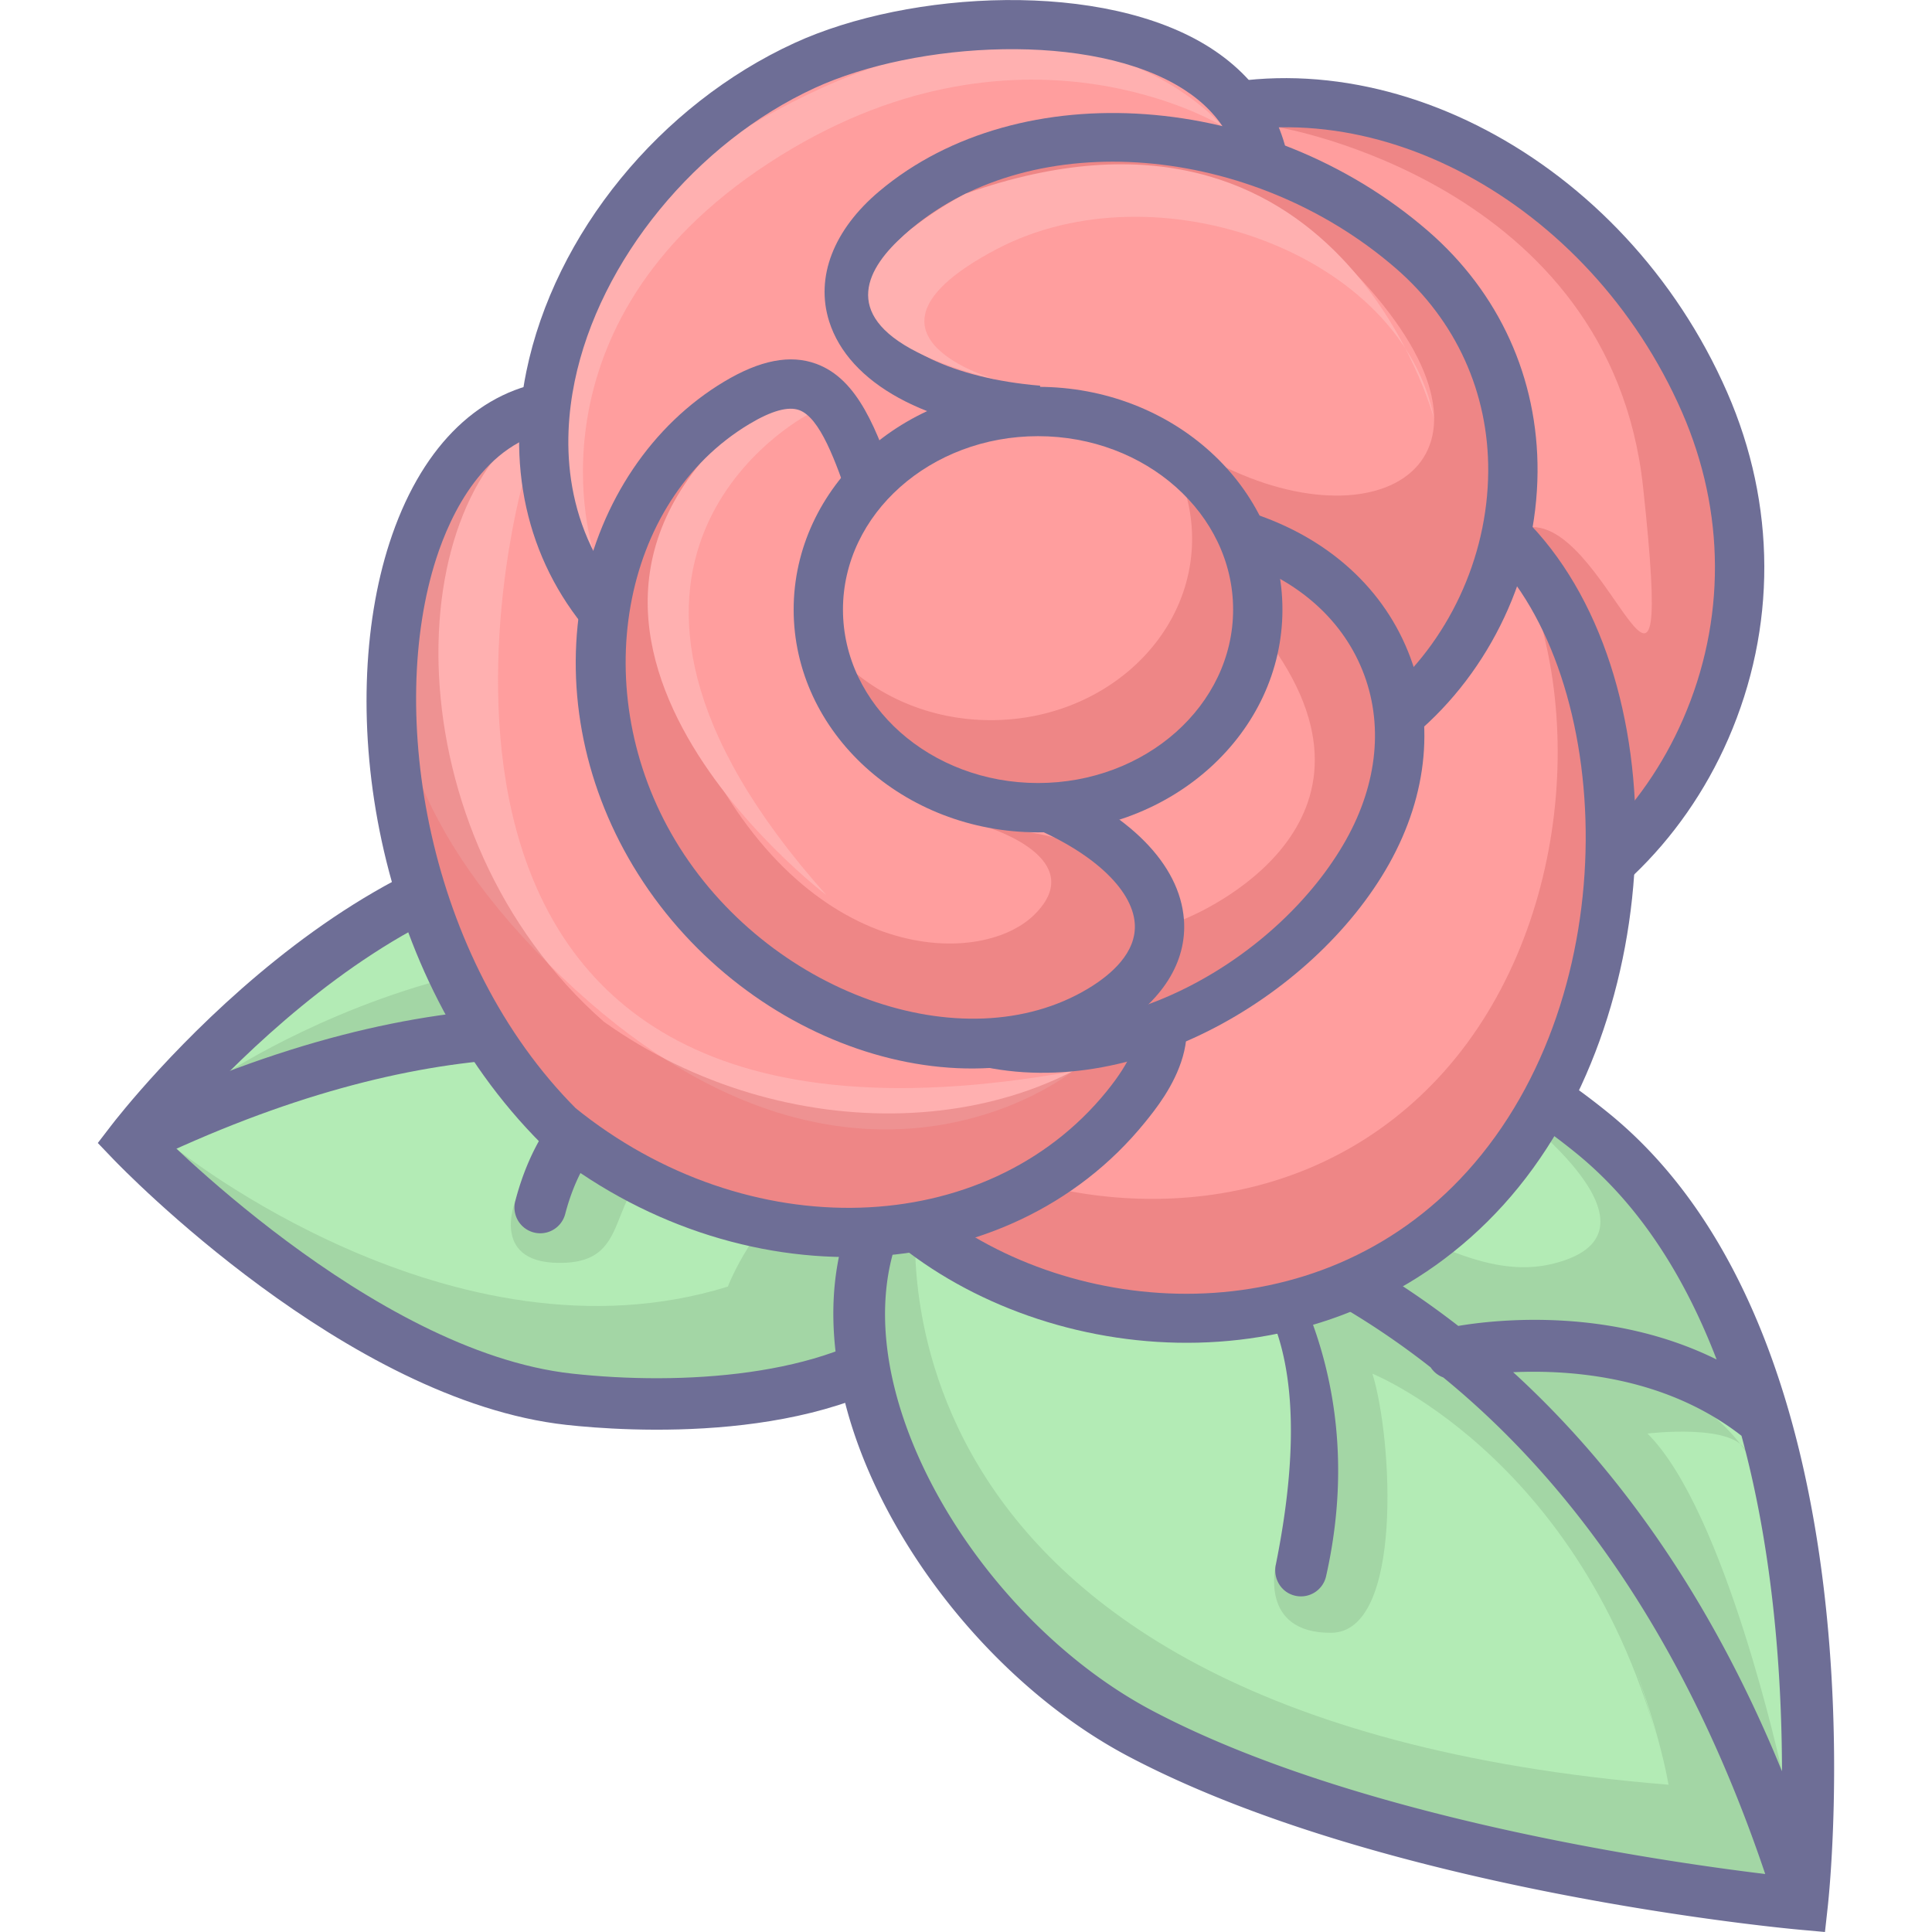 <?xml version="1.0" standalone="no"?><!DOCTYPE svg PUBLIC "-//W3C//DTD SVG 1.1//EN" "http://www.w3.org/Graphics/SVG/1.1/DTD/svg11.dtd"><svg t="1712488459457" class="icon" viewBox="0 0 1024 1024" version="1.1" xmlns="http://www.w3.org/2000/svg" p-id="1428" xmlns:xlink="http://www.w3.org/1999/xlink" width="128" height="128"><path d="M517.036 654.051c-8.815 80.113-124.832 97.537-215.386 87.569-112.72-12.412-231.827-136.799-231.827-136.799s129.047-168.163 263.775-153.337c134.711 14.831 192.262 122.425 183.439 202.566z" fill="#B3EBB5" p-id="1429"></path><path d="M121.993 567.518s231.601-150.262 364.382 25.976l-12.958 13.682s-107.72-115.188-351.425-39.658z" fill="#A3D6A5" p-id="1430"></path><path d="M93.513 608.851s146.544 118.234 292.271 73.07c0 0 13.743-36.458 46.107-59.008 0 0-15.013-31.114-65.598-15.438-50.589 15.676-26.13 59.966-66.698 61.811-40.568 1.837-26.47-32.74-26.47-32.74s97.784-129.282 188.799-20.458c0 0-24.734 84.231-16.987 113.853 7.747 29.625-277.558 46.511-351.425-121.09z" fill="#A3D6A5" p-id="1431"></path><path d="M503.456 652.558c-1.982 17.99-10.3 32.631-25.418 44.759-40.411 32.396-116.838 37.109-174.891 30.722-106.546-11.728-222.296-131.463-223.457-132.672l0.975 17.78c1.238-1.618 126.001-161.873 251.432-148.077 130.844 14.41 178.973 118.311 171.359 187.489z m-168.366-214.662c-140.759-15.49-270.652 151.492-276.109 158.608L51.84 605.809l8.107 8.467c5.004 5.227 123.885 128.129 240.206 140.933 30.811 3.394 135.925 10.777 194.977-36.563 20.778-16.651 32.712-37.882 35.483-63.094 8.864-80.461-45.945-201.183-195.523-217.656z" fill="#6E6E96" p-id="1432"></path><path d="M528.57 646.729c-1.404-2.217-35.285-54.622-110.236-87.431-68.316-29.9-185.264-48.417-354.459 33.214l11.882 24.617c302.955-146.164 424.713 36.434 429.754 44.274l23.059-14.673z" fill="#6E6E96" p-id="1433"></path><path d="M478.754 622.464c-66.071 87.917 18.071 239.659 125.86 296.442 134.193 70.691 350.535 90.263 350.535 90.263s32.255-292.174-111.247-408.672c-143.506-116.482-299.064-65.962-365.147 21.967z" fill="#B3EBB5" p-id="1434"></path><path d="M404.656 553.909c-35.936-8.01-109.678-1.036-131.539 82.637a13.666 13.666 0 1 0 26.449 6.906c20.6-78.839 95.996-63.551 99.196-62.859l-0.045-0.012a13.662 13.662 0 1 0 5.939-26.672z" fill="#6E6E96" p-id="1435"></path><path d="M509.839 607.965s184.572 14.293 265.336 102.011c0 0 133.324 14.503 151.856 33.133 0 0-49.064-126.766-130.653-159.288 0 0 96.137 68.863 26.652 85.999-71.16 17.533-143.668-96.776-313.19-61.856zM486.303 635.555s-45.908 274.487 398.065 310.383c0 0-30.572-188.176-198.278-266.971 0 0 203.917 77.419 255.032 317.357 0 0-400.719-11.748-470.01-235.319 0 0-10.717-87.237 9.155-124.957" fill="#A3D6A5" p-id="1436"></path><path d="M676.194 829.432s-8.985 36.248 29.391 35.981c38.376-0.263 32.473-102.99 21.83-137.329 0 0 120.56 48.489 156.953 217.858 0 0-48.145-238.426-200.491-274.123-0.008-0.008 30.499 120.382-7.682 157.613zM944.48 938.773s-30.014-138.105-71.294-178.965c0 0 47.66-5.826 52.721 10.49 0 0-36.802-61.265-123.877-42.996 0-0.004 99.43 109.767 142.45 211.47z" fill="#A3D6A5" p-id="1437"></path><path d="M852.522 589.894c-84.834-68.867-165.38-75.606-218.012-69.142-66.508 8.172-128.825 43.133-166.683 93.504-24.682 32.845-32.073 75.424-21.364 123.133 17.028 75.89 79.441 155.501 151.783 193.614 135.063 71.156 346.732 90.979 355.68 91.784l13.342 1.21 1.473-13.318c1.351-12.234 31.373-300.965-116.219-420.785z m-214.679-42.008c47.369-5.821 120.083 0.421 197.457 63.231 34.367 27.898 58.17 66.82 74.546 109.443-56.661-28.027-117.522-21.069-136.932-17.796-34.706-26.935-69.077-45.799-100.021-58.927-67.527-28.646-127.745-35.042-163.026-35.863 33.44-32.235 79.389-54.121 127.975-60.088z m285.179 213.101c17.343 63.442 21.409 129.861 21.461 177.788-39.27-96.052-90.259-163.758-142.45-211.47 31.033-1.42 80.886 2.403 120.989 33.683z m-449.892-29.585c-5.898-26.312-8.091-63.717 13.168-95.854 19.576-1.258 81.436-2.439 155.582 24.447 7.116 8.322 62.701 28.808 34.302 169.442-1.485 7.399 2.953 14.681 10.328 16.34a13.65 13.65 0 0 0 16.336-10.324c15.648-69.324-0.283-123.125-16.769-156.492a423.487 423.487 0 0 1 72.216 45.791 13.617 13.617 0 0 0 6.659 5.312c65.06 53.158 127.627 135.613 170.655 263.2-56.94-6.885-218.388-30.475-324.627-86.444-65.76-34.65-122.441-106.777-137.85-175.417z" fill="#6E6E96" p-id="1438"></path><path d="M623.057 64.197c103.136-36.098 228.68 30.628 280.43 149.04 51.746 118.424-11.234 246.881-114.374 282.987" fill="#FF9E9E" p-id="1439"></path><path d="M677.764 67.51s175.66 29.322 193.088 190.531c17.428 161.205-16.845 21.336-58.526 21.336 0 0 39.735 117.437 54.578 164.599 0 0 90.68-74.834 45.338-220.791-45.334-145.958-203.197-158.859-234.477-155.675z" fill="#CC5656" opacity=".33" p-id="1440"></path><path d="M627.377 76.532c96.659-33.828 215.14 29.844 264.135 141.94 23.071 52.794 23.266 110.572 0.546 162.698-21.3 48.874-60.395 86.311-107.27 102.723l8.649 24.674c53.708-18.803 98.387-61.431 122.587-116.951 25.657-58.87 25.454-124.075-0.562-183.609-54.335-124.347-187.444-194.39-296.721-156.148l8.637 24.674z" fill="#6E6E96" p-id="1441"></path><path d="M798.199 283.552c74.915 73.729 76.557 249.409-10.971 346.202-87.537 96.797-226.787 79.975-301.709 20.535" fill="#FF9E9E" p-id="1442"></path><path d="M804.724 283.552l-4.503 5.292c42.518 78.81 32.866 207.085-38.347 282.946-67.843 72.289-168.038 76.003-241.949 45.811l-27.869 32.688c74.927 59.436 214.165 76.262 301.705-20.535 87.532-96.793 85.886-272.473 10.963-346.202z" fill="#CC5656" opacity=".33" p-id="1443"></path><path d="M789.036 292.873c66.508 65.464 74.445 233.082-11.497 328.126-79.466 87.84-209.233 78.276-283.889 19.046l-16.255 20.482c83.904 66.557 229.918 77.067 319.534-22.003 88.766-98.164 94.038-282.008 10.445-364.285l-18.338 18.634z" fill="#6E6E96" p-id="1444"></path><path d="M602.166 518.45c18.027 16.591 20.296 36.454-5.449 68.187-68.628 84.628-203.084 89.345-300.334 10.494-126.296-126.296-109.56-365.236-4.495-381.984" fill="#FF9E9E" p-id="1445"></path><path d="M276.794 257.107s-106.065 382.009 291.648 310.743c0 0-122.259 98.516-277.744-56.973-155.485-155.485-44.852-267.812-15.49-281.563l1.586 27.793z" fill="#FFB0B0" p-id="1446"></path><path d="M615.544 532.415c-67.532 73.264-199.84 77.354-295.532 9.082-113.501-99.863-109.589-281.025-29.318-322.75-99.066 25.584-112.449 256.974 11.133 380.568 97.25 78.843 231.706 74.134 300.342-10.494 20.482-25.268 23.185-42.992 14.362-57.543-0.34 0.388-0.631 0.748-0.987 1.137z" fill="#CC5656" opacity=".33" p-id="1447"></path><path d="M593.318 528.07c7.767 7.148 19.511 17.958-6.748 50.338-63.988 78.891-190.47 82.739-281.951 8.56l1.007 0.91C225.716 507.976 205.072 376.643 231.282 295.838c7.383-22.756 25.341-61.835 62.661-67.778l-4.118-25.818c-37.854 6.04-67.475 36.41-83.406 85.534-28.246 87.079-9.551 228.332 80.72 318.599l0.481 0.477 0.53 0.433c102.679 83.256 245.651 77.686 318.717-12.416 10.328-12.723 41.733-51.451 4.143-86.036l-17.691 19.236z" fill="#6E6E96" p-id="1448"></path><path d="M324.632 329.606c-83.794-92.626-11.91-242.69 101.914-294.933C507.153-2.319 671.352 0.42 671.352 102.649" fill="#FF9E9E" p-id="1449"></path><path d="M314.454 291.946s-39.391-119.039 92.933-205.463c132.32-86.424 240.481-19.645 240.481-19.645s-83.171-99.701-250.87 0C229.3 166.544 314.454 291.946 314.454 291.946z" fill="#FFB0B0" p-id="1450"></path><path d="M334.325 320.835c-36.446-40.285-36.292-86.744-29.751-118.618C317.759 138.039 368.967 75.484 432 46.55c53.518-24.56 146.949-30.256 195.438 0.841 20.466 13.128 30.839 31.717 30.839 55.253h26.134c0-32.558-14.819-59.271-42.866-77.257-56.406-36.183-159.53-30.556-220.451-2.597-71.334 32.744-127.118 101.101-142.127 174.159-10.967 53.433 1.804 103.654 35.969 141.423l19.39-17.537z" fill="#6E6E96" p-id="1451"></path><path d="M550.222 217.445c-95.312-7.925-127.102-62.997-75.651-106.19 69.906-58.688 192.457-49.29 273.686 20.98 81.246 70.287 62.96 188.613-6.934 247.305" fill="#FF9E9E" p-id="1452"></path><path d="M482.977 121.275s131.192-80.704 229.938 18.039c98.739 98.743 25.398 150.885-62.992 108.545l20.511 49.392s71.771 36.778 76.941 76.937c0 0 161.027-201.62-96.546-290.426 0 0.004-104.289-31.721-167.852 37.514z" fill="#CC5656" opacity=".33" p-id="1453"></path><path d="M551.306 204.422c-45.908-3.819-80.02-20.276-86.897-41.928-5.591-17.614 9.236-33.383 18.569-41.216 65.092-54.655 180.263-45.302 256.731 20.846 31.959 27.647 49.387 65.97 49.076 107.902-0.328 45.738-21.219 90.413-55.86 119.504l16.809 20.025c40.423-33.954 64.805-86.044 65.197-139.335 0.36-49.719-20.28-95.126-58.118-127.862-85.765-74.182-216.147-83.653-290.645-21.105-24.411 20.486-34.132 45.694-26.672 69.162 10.413 32.769 51.398 55.217 109.641 60.068l2.168-26.061z" fill="#6E6E96" p-id="1454"></path><path d="M655.761 283.152c77.394 23.124 108.294 98.532 69.024 168.447-39.282 69.91-133.837 121.482-211.228 98.37" fill="#FF9E9E" p-id="1455"></path><path d="M627.495 487.219s114.091-44.104 49.654-140.686l-2.593-56.334s96.089 63.692 54.699 155.189c-41.39 91.501-139.169 101.053-139.169 101.053l37.409-59.222z" fill="#CC5656" opacity=".33" p-id="1456"></path><path d="M652.014 295.672c33.739 10.081 58.623 31.211 70.06 59.489 11.311 27.954 8.216 59.926-8.686 90.041-35.042 62.365-122.202 114.318-196.098 92.245l-7.48 25.058c85.874 25.632 186.38-33.335 226.366-104.499 20.883-37.182 24.479-77.184 10.134-112.647-14.475-35.791-45.306-62.329-86.804-74.733l-7.492 25.046z" fill="#6E6E96" p-id="1457"></path><path d="M549.449 425.258c69.154 27.942 87.694 77.722 33.913 109.969-71.719 43.032-183.298 5.886-236.581-82.937-53.291-88.843-28.088-195.709 43.631-238.741 44.359-26.607 57.143 3.2 73.046 50.816" fill="#FF9E9E" p-id="1458"></path><path d="M423.642 217.388S311.816 265.715 367.632 388.743c55.816 123.04 151.633 125.034 180.81 95.854 29.176-29.172-23.961-45.747-23.961-45.747s96.971 2.532 84.956 63.17c-12.007 60.642-163.378 78.426-246.161-32.671-82.779-111.102-7.792-266.473 60.367-251.962z" fill="#CC5656" opacity=".33" p-id="1459"></path><path d="M427.922 219.892s-147.976 77.362 10.065 254.523c0 0-194.536-147.216-25.976-265.935 0-0.004 10.939 1.942 15.911 11.412z" fill="#FFB0B0" p-id="1460"></path><path d="M544.558 437.378c33.642 13.593 55.431 33.468 56.876 51.879 1.226 15.709-12.808 27.574-24.795 34.763-66.035 39.614-170.251 2.217-218.651-78.458-47.179-78.653-29.249-179.774 39.152-220.807 11.748-7.047 20.668-9.527 26.502-7.371 10.903 4.029 19.192 26.474 27.42 51.111l24.795-8.277c-11.101-33.23-21.324-59.283-43.149-67.354-13.836-5.118-29.872-2.011-49.019 9.475-38.048 22.821-65.302 63.223-74.789 110.839-9.774 49.068-0.299 100.862 26.668 145.832 56.423 94.062 175.356 134.909 254.519 87.431 25.891-15.527 39.177-36.559 37.409-59.222-2.294-29.221-28.946-56.22-73.147-74.081l-9.79 24.241z" fill="#6E6E96" p-id="1461"></path><path d="M550.177 218.108c64.332 0 116.474 47.005 116.474 104.989 0 57.988-52.142 104.993-116.474 104.993-64.311 0-116.454-47.005-116.454-104.993-0.004-57.984 52.138-104.989 116.454-104.989z" fill="#FF9E9E" p-id="1462"></path><path d="M627.438 258.235a87.342 87.342 0 0 1 4.397 27.319c0 53.101-47.753 96.145-106.66 96.145-30.58 0-58.13-11.615-77.572-30.196 13.063 39.787 53.886 68.826 102.258 68.826 58.911 0 106.652-43.048 106.652-96.149 0-25.535-11.06-48.728-29.075-65.946z" fill="#CC5656" opacity=".33" p-id="1463"></path><path d="M550.177 231.179c57.017 0 103.399 41.236 103.399 91.918 0 50.686-46.382 91.922-103.399 91.922-57.001 0-103.387-41.236-103.387-91.922-0.004-50.682 46.382-91.918 103.387-91.918zM420.652 323.097c0 65.1 58.101 118.064 129.525 118.064 71.431 0 129.541-52.96 129.541-118.064 0-65.096-58.11-118.06-129.541-118.06-71.423 0.004-129.525 52.964-129.525 118.06z" fill="#6E6E96" p-id="1464"></path><path d="M527.911 201.198s-85.445-23.767 0-68.968c85.445-45.196 215.67 2.593 232.2 89.867 0 0-49.699-189.56-248.252-119.464 0 0-126.47 62.96 16.053 98.565z" fill="#FFB0B0" p-id="1465"></path></svg>